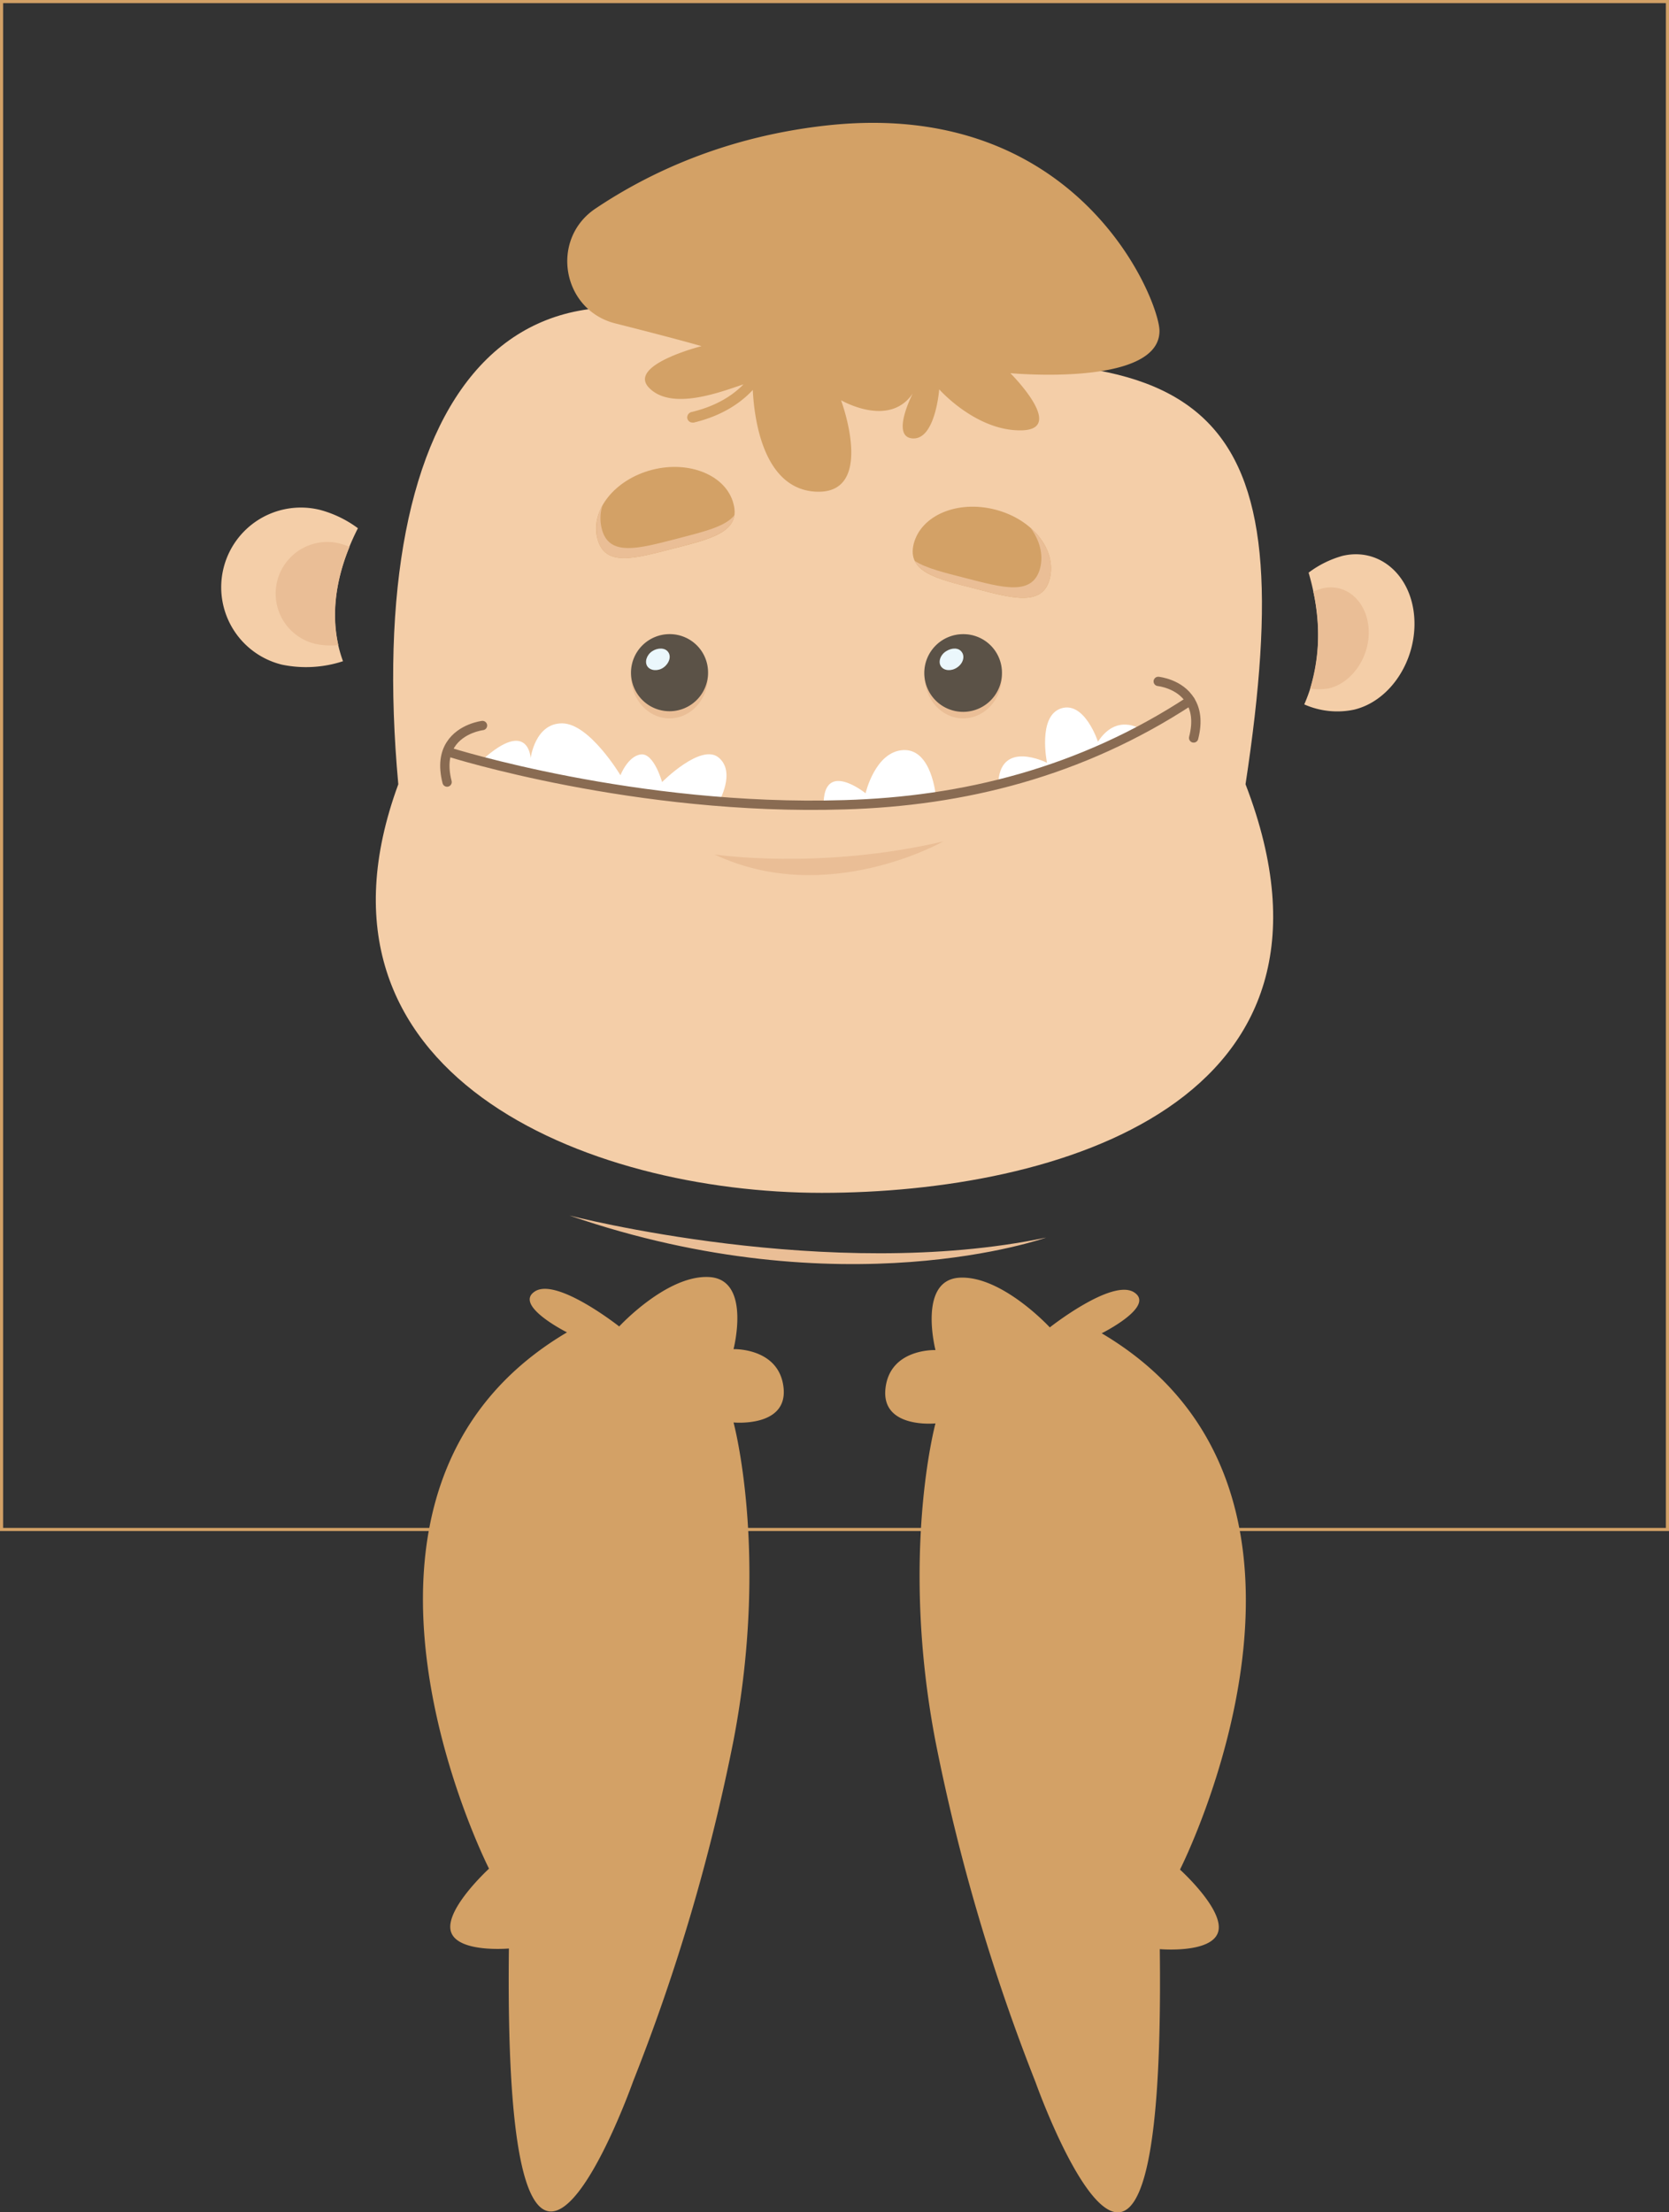 <svg xmlns="http://www.w3.org/2000/svg" viewBox="0 0 537.2 712"><rect x="0" y="0" width="537.2" height="712" fill="#333333" stroke="none"/><g id="Livello_2" data-name="Livello 2"><g id="Livello_1-2" data-name="Livello 1"><path id="face" d="M400.9,252.4c39.5,102.6-61,131.5-136.4,131.5S93.8,346,128.2,252.4C116.8,128.2,164.5,61.2,264.5,121.2,392.4,105.1,419.5,130,400.9,252.4Z" style="fill:#f4cea8"/><g id="eye-left"><ellipse cx="215.5" cy="217.6" rx="12.4" ry="13.6" style="fill:#eabe96"/><path d="M227.9,216.5a12.4,12.4,0,1,1-12.4-12.4A12.3,12.3,0,0,1,227.9,216.5Z" style="fill:#5b5247"/><path d="M215.1,209.9c1,1.4.3,3.6-1.5,4.9s-4.2,1.1-5.2-.3-.3-3.7,1.5-4.9S214.1,208.4,215.1,209.9Z" style="fill:#ebf7fc"/></g><g id="eye-right"><path d="M322.5,217.6c0,7.5-5.6,13.6-12.5,13.6s-12.4-6.1-12.4-13.6,5.6-13.5,12.4-13.5S322.5,210.1,322.5,217.6Z" style="fill:#eabe96"/><path d="M322.5,216.5A12.5,12.5,0,1,1,310,204.1,12.4,12.4,0,0,1,322.5,216.5Z" style="fill:#5b5247"/><path d="M309.6,209.9c1,1.4.4,3.6-1.5,4.9s-4.2,1.1-5.2-.3-.3-3.7,1.6-4.9S308.6,208.4,309.6,209.9Z" style="fill:#ebf7fc"/></g><path id="hair" d="M373.2,106.5c0-9.6-25.6-74.7-106.4-66.2-32.9,3.5-57.8,15.2-75.1,26.8-14.8,9.9-10.8,32.7,6.4,37,10.3,2.6,20.7,5.3,27.7,7.3,0,0-24.2,6.1-16.8,13.5s23.3,1.1,30.3-1.2c-3.4,3.5-8.7,7-16.7,8.9a1.8,1.8,0,0,0-1.4,1.9,1.7,1.7,0,0,0,1.7,1.5h.4c9.2-2.2,15.2-6.4,19-10.5.4,8.2,2.9,31.3,19.7,32.7,20.3,1.6,8.7-29.4,8.7-29.4s15.5,9.1,23.1-2.2c0,0-7.3,14.1,0,14.5s8.5-15.8,8.5-15.8,11.9,13.5,26.5,13.2-3.6-18.4-3.6-18.4S373.2,124.6,373.2,106.5Z" style="fill:#d3a166"/><path id="shadow" d="M183.3,391.2s83.8,21.7,153.4,7.1C336.7,398.3,271.5,421.6,183.3,391.2Z" style="fill:#eabe96"/><path id="chin" d="M230,275s33.9,5.1,73.6-4.2C303.6,270.8,266.2,292.1,230,275Z" style="fill:#eabe96"/><g id="teeth"><path d="M155.3,244.5s37.1,10.2,76,13.7c0,0,5.7-9.7,0-14.4s-18.2,7.9-18.2,7.9-2.6-9.4-6.8-8.9-6.6,6.7-6.6,6.7-9.9-16.6-18.7-16.7S170.8,244,170.8,244,170.2,231.1,155.3,244.5Z" style="fill:#fff"/><path d="M265.1,259.2s20.7,1.1,36.1-3.1c0,0-1.3-15.1-10.4-14.7s-12.2,13.9-12.2,13.9S264.9,244.2,265.1,259.2Z" style="fill:#fff"/><path d="M321.3,252.7s30.3-8.6,45.7-18.1c0,0-7.6-5.1-13.6,4.1,0,0-4.3-13.2-11.9-10.7s-4.5,17.5-4.5,17.5S321.5,237.6,321.3,252.7Z" style="fill:#fff"/></g><g id="mouth"><path d="M144.7,242.1s59.9,19,127.1,16.9c38.1-1.1,76.1-10.4,111.3-33.5" style="fill:none;stroke:#896b52;stroke-linecap:round;stroke-miterlimit:10;stroke-width:3px"/><path d="M155.3,233.5s-6.9.8-10.3,6.2c-1.7,2.7-2.5,6.5-1.1,12" style="fill:none;stroke:#896b52;stroke-linecap:round;stroke-miterlimit:10;stroke-width:3px"/><path d="M372.8,219.3s7,.7,10.3,6.2c1.7,2.7,2.5,6.5,1.1,12" style="fill:none;stroke:#896b52;stroke-linecap:round;stroke-miterlimit:10;stroke-width:3px"/></g><g id="eyebrows"><g id="right"><path d="M294.1,175c-2.3,9.2,7.6,11.3,19.6,14.4s21.9,6,24.2-3.2-5.5-19.1-17.6-22.2S296.5,165.8,294.1,175Z" style="fill:#d3a166"/><path d="M331.7,169.9c2.9,3.9,4.2,8.5,3.1,12.9-2.4,9.2-12.1,6.3-24.2,3.2-6.6-1.7-12.5-3.1-16.2-5.5,2.3,4.7,10.2,6.6,19.3,8.9,12.1,3.1,21.9,6,24.2-3.2C339.4,180.4,336.8,174.4,331.7,169.9Z" style="fill:#eabe96"/></g><g id="left"><path d="M236.1,162.2c2.4,9.1-7.5,11.3-19.6,14.4s-21.8,6-24.2-3.2,5.6-19.1,17.6-22.2S233.8,153,236.1,162.2Z" style="fill:#d3a166"/><path d="M217.8,173.4c-12.1,3.1-21.8,5.9-24.1-3.2a13.7,13.7,0,0,1,.2-7.5,15,15,0,0,0-1.6,10.7c2.4,9.2,12.1,6.3,24.2,3.2,10.3-2.7,19-4.6,19.9-10.8C233.4,169.6,226.1,171.2,217.8,173.4Z" style="fill:#eabe96"/></g></g><path d="M333.3,670.1s42,118.4,40-42.8c0,0,16.8,1.5,18.8-5.6s-12.3-20-12.3-20,61.6-121.3-25.2-172.6c0,0,17.5-8.7,10.4-13.2s-27.1,11.3-27.1,11.3-15.4-16.7-29-16-7.8,23.3-7.8,23.3-14.7-.6-16.1,12.4,16.1,11.2,16.1,11.2-11.5,42.3,0,102.3A633.1,633.1,0,0,0,333.3,670.1Z" style="fill:#d3a166"/><path d="M203.8,669.8s-41.9,118.4-40-42.7c0,0-16.8,1.5-18.7-5.6s12.3-20.1,12.3-20.1S95.7,480.1,182.5,428.8c0,0-17.4-8.7-10.3-13.2s27.1,11.3,27.1,11.3,15.4-16.7,29-15.9,7.8,23.2,7.8,23.2,14.7-.5,16.1,12.4-16.1,11.2-16.1,11.2,11.5,42.3,0,102.3A627.9,627.9,0,0,1,203.8,669.8Z" style="fill:#d3a166"/><g id="ears"><path d="M115.2,170a36.1,36.1,0,0,0-12.2-5.9,25.6,25.6,0,0,0-12.3,49.8,38.1,38.1,0,0,0,19.7-1.1C104.4,196.5,110,180.2,115.2,170Z" style="fill:#f4cea8"/><g id="ear-right"><path d="M112.5,176a24.4,24.4,0,0,0-3.2-1.1,16.6,16.6,0,1,0-7.9,32.3,23.1,23.1,0,0,0,7.5.4C106.3,196,108.9,184.7,112.5,176Z" style="fill:#eabe96"/></g><path d="M421.2,184.3a32.6,32.6,0,0,1,10.9-5.4c11.7-2.8,22.1,6,23.1,19.7s-7.6,27-19.4,29.8a26.2,26.2,0,0,1-16-1.7C426.8,210.8,424.2,194.5,421.2,184.3Z" style="fill:#f4cea8"/><g id="ear-right-2" data-name="ear-right"><path d="M422.7,190.3l2.8-.9c7.6-1.9,14.3,3.9,15,12.7s-5,17.5-12.6,19.4a18.4,18.4,0,0,1-6.2.1A61.2,61.2,0,0,0,422.7,190.3Z" style="fill:#eabe96"/></g></g><rect x="0.5" y="0.5" width="536.2" height="491.74" style="fill:none;stroke:#d3a166;stroke-miterlimit:10"/></g></g></svg>